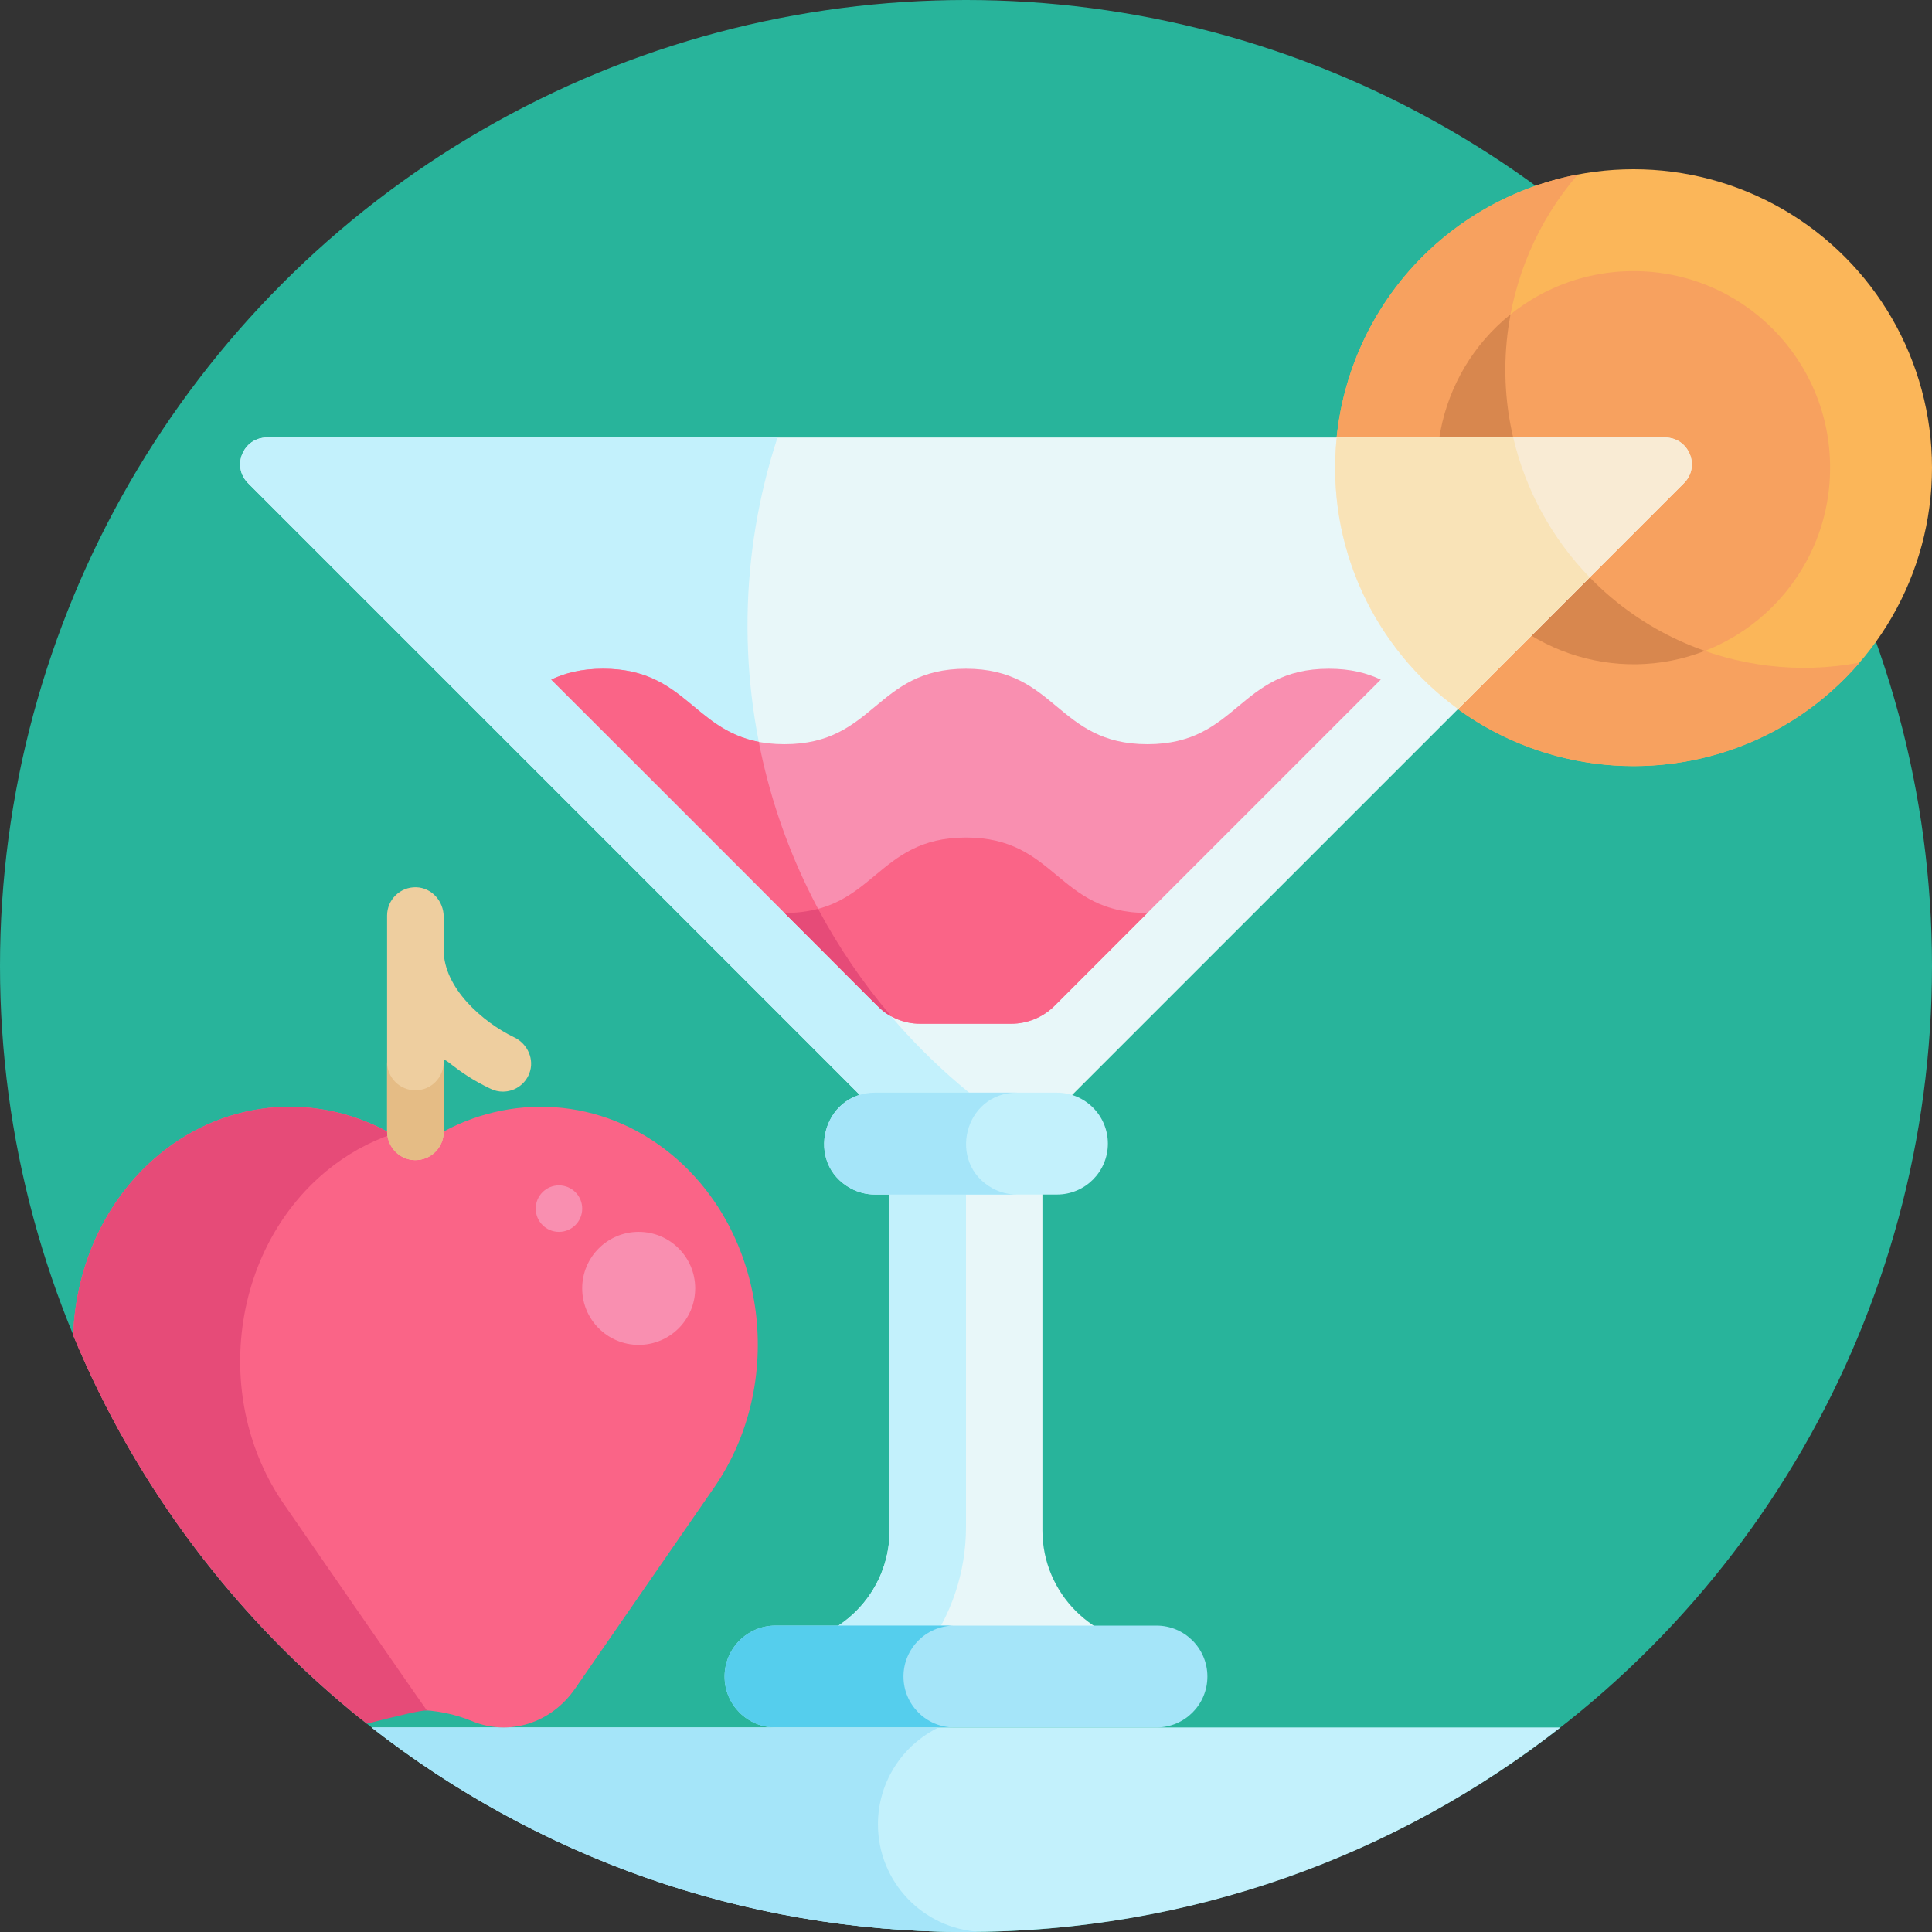 <?xml version="1.0" encoding="iso-8859-1"?>
<!-- Generator: Adobe Illustrator 19.0.0, SVG Export Plug-In . SVG Version: 6.00 Build 0)  -->
<svg version="1.1" id="Capa_1" xmlns="http://www.w3.org/2000/svg" xmlns:xlink="http://www.w3.org/1999/xlink" x="0px" y="0px"
	 viewBox="0 0 511.987 511.987" style="enable-background:new 0 0 511.987 511.987;" xml:space="preserve">
<rect x="0" y="0" width="511.987" height="511.987" fill="#333333" stroke="none"/>
<circle style="fill:#28B49B;" cx="255.993" cy="255.993" r="255.993"/>
<path style="fill:#E8F7F9;" d="M276.246,405.569c0-12.209,0-99.361,0-110.855c-14.511,0-26.017,0-40.493,0
	c0,11.501,0,98.647,0,110.855c0,16.69-13.53,30.219-30.219,30.219v13.5c12.271,0,88.63,0,100.93,0v-13.5
	C289.776,435.788,276.246,422.258,276.246,405.569z"/>
<path style="fill:#C3F1FC;" d="M244.889,437.788c7.176-9.505,11.103-21.114,11.103-33.1V294.714c-7.506,0-12.702,0-20.238,0v90.481
	c0,4.76,0,16.235,0,20.375c0,16.69-13.53,30.219-30.219,30.219v2C250.528,437.788,236.772,437.788,244.889,437.788z"/>
<circle style="fill:#FBB659;" cx="432.899" cy="123.937" r="79.088"/>
<g>
	<path style="fill:#F7A15F;" d="M409.519,137.441c-17.276-29.921-12.759-66.427,8.599-91.193
		c-8.488,1.615-16.855,4.639-24.759,9.203c-37.826,21.839-50.787,70.208-28.947,108.034c27.248,47.195,92.933,53.216,128.384,12.107
		C460.666,181.705,426.794,167.364,409.519,137.441z"/>
	<circle style="fill:#F7A15F;" cx="432.899" cy="123.937" r="52.089"/>
</g>
<path style="fill:#D8874E;" d="M451.79,172.491c-36.854-12.921-58.727-50.805-51.489-89.182
	c-19.753,15.808-25.546,44.094-12.509,66.676S428.223,181.693,451.79,172.491z"/>
<path style="fill:#E8F7F9;" d="M441.241,115.942H70.746c-6.313,0-9.474,7.632-5.011,12.096l163.259,163.26h53.999l163.259-163.259
	C450.716,123.575,447.554,115.942,441.241,115.942z"/>
<g>
	<path style="fill:#C3F1FC;" d="M206.045,115.942H70.746c-6.313,0-9.474,7.633-5.011,12.096l163.259,163.26h29.997
		C204.742,248.506,185.705,177.894,206.045,115.942z"/>
	<path style="fill:#C3F1FC;" d="M280.091,289.558c-0.195,0-14.172,0-13.725,0c-0.102,0-35.388,0-34.474,0
		c-13.932,0-18.717,18.698-6.435,25.37c1.913,1.039,4.105,1.629,6.435,1.629c0.197,0,6.351,0,6.25,0c3.218,0,42.946,0,41.949,0
		c7.456,0,13.5-6.044,13.5-13.5C293.591,295.602,287.547,289.558,280.091,289.558z"/>
</g>
<path style="fill:#A5E5F9;" d="M269.491,289.558c-2.56,0-39.834,0-37.599,0c-13.929,0-18.719,18.697-6.435,25.37
	c1.913,1.039,4.105,1.629,6.435,1.629c0.13,0,6.353,0,6.25,0c9.982,0,21.377,0,31.349,0c-2.33,0-4.522-0.59-6.435-1.629
	C250.85,308.296,255.474,289.558,269.491,289.558z"/>
<path style="fill:#F9EBD4;" d="M441.241,115.942h-87.026c-2.906,28.93,10.042,55.827,32.179,71.953l59.857-59.856
	C450.716,123.575,447.554,115.942,441.241,115.942z"/>
<path style="fill:#F9E3B7;" d="M386.395,187.895l34.883-34.883c-9.972-10.276-16.998-23.097-20.274-37.07h-46.769
	C351.275,144.802,364.3,171.8,386.395,187.895z"/>
<path style="fill:#F98FB0;" d="M352.157,177.217c-24.042,0-24.042,19.999-48.086,19.999s-24.043-19.999-48.087-19.999
	c-24.042,0-24.042,19.999-48.085,19.999c-24.041,0-24.041-19.999-48.084-19.999c-5.734,0-10.091,1.145-13.742,2.877l86.576,86.576
	c2.963,2.963,6.982,4.628,11.173,4.628h24.129c4.326,0,8.476-1.719,11.535-4.778l86.422-86.423
	C362.256,178.363,357.896,177.217,352.157,177.217z"/>
<g>
	<path style="fill:#FA6487;" d="M236.18,269.315c-17.413-20.444-29.754-45.332-35.104-72.725
		c-17.47-3.366-19.743-19.374-41.259-19.374c-5.734,0-10.091,1.145-13.742,2.877C237.346,271.045,232.431,267.241,236.18,269.315z"
		/>
	<path style="fill:#FA6487;" d="M207.929,241.948l24.721,24.722c2.963,2.963,6.982,4.628,11.173,4.628h24.129
		c4.326,0,8.476-1.719,11.535-4.778l24.571-24.571c-24.029-0.008-24.034-19.999-48.073-19.999
		C231.952,221.949,231.942,241.933,207.929,241.948z"/>
</g>
<path style="fill:#E64B78;" d="M236.18,269.315c-7.436-8.731-13.952-18.268-19.391-28.467c-2.57,0.686-5.47,1.097-8.862,1.1
	C233.601,267.324,232.7,267.39,236.18,269.315z"/>
<path style="fill:#A5E5F9;" d="M306.465,430.788c-10.433,0-87.258,0-100.947,0c-7.456,0-13.5,6.044-13.5,13.5
	c0,7.456,6.044,13.5,13.5,13.5c25.725,0,81.947,0,100.947,0c7.456,0,13.5-6.044,13.5-13.5
	C319.965,436.832,313.921,430.788,306.465,430.788z"/>
<path style="fill:#55CEED;" d="M239.425,444.288c0-7.456,6.044-13.5,13.5-13.5c-14.655,0-32.16,0-47.407,0
	c-7.456,0-13.5,6.044-13.5,13.5c0,7.456,6.044,13.5,13.5,13.5c14.977,0,33.088,0,47.407,0
	C245.47,457.787,239.425,451.744,239.425,444.288z"/>
<path style="fill:#C3F1FC;" d="M413.505,457.787H98.481c43.432,33.953,98.098,54.196,157.5,54.196
	C315.39,511.984,370.069,491.745,413.505,457.787z"/>
<path style="fill:#A5E5F9;" d="M232.658,483.458c0-11.29,6.561-21.046,16.076-25.67H98.481
	c43.431,33.953,98.098,54.196,157.5,54.196c1.238,0,2.47-0.022,3.704-0.039C244.628,511.165,232.658,498.71,232.658,483.458z"/>
<path style="fill:#FA6487;" d="M177.973,305.959L177.973,305.959c-18.556-15.316-43.04-16.422-62.324-5.03
	c-3.442,2.033-7.702,2.033-11.144,0c-19.285-11.392-43.769-10.287-62.324,5.03l0,0c-14.302,11.805-22.134,29.62-22.799,47.874
	c16.621,40.147,43.157,75.14,76.56,101.935c9.41-3.604,19.851-3.495,29.191,0.353l0,0c9.833,4.05,20.932,0.541,27.266-8.62
	c22.584-32.665,24.059-34.798,36.829-53.268C208.351,366.577,203.286,326.854,177.973,305.959z"/>
<path style="fill:#E64B78;" d="M86.496,310.332L86.496,310.332c5.378-4.439,11.256-7.677,17.359-9.77
	c-19.183-10.989-43.326-9.748-61.674,5.398l0,0c-14.302,11.805-22.134,29.62-22.799,47.874c0,0.001,0,0.001,0,0.001
	c16.832,40.656,43.827,76.033,77.829,102.956c8.633-2.234,14.634-3.616,15.913-3.518c-0.867-1.087-37.814-54.568-37.883-54.668
	C56.119,370.949,61.183,331.226,86.496,310.332z"/>
<path style="fill:#EECE9F;" d="M136.299,274.918c-8.509-4.088-18.722-13.164-18.722-23.141v-8.837c0-4.106-3.164-7.688-7.269-7.811
	c-4.248-0.128-7.731,3.277-7.731,7.496v56.998c0,4.107,3.164,7.688,7.269,7.811c4.247,0.128,7.731-3.277,7.731-7.496v-18.536
	c0-1.961,2.791,2.564,12.476,7.156c1.038,0.492,2.131,0.726,3.209,0.726c2.992,0,5.853-1.798,7.016-4.837
	C141.682,280.774,139.842,276.62,136.299,274.918z"/>
<path style="fill:#E5BC85;" d="M110.077,288.937c-4.142,0-7.5-3.357-7.5-7.5v18.5c0,4.143,3.358,7.5,7.5,7.5
	c4.142,0,7.5-3.357,7.5-7.5v-18.5C117.577,285.579,114.219,288.937,110.077,288.937z"/>
<g>
	<circle style="fill:#F98FB0;" cx="169.256" cy="341.421" r="14.974"/>
	<circle style="fill:#F98FB0;" cx="148.126" cy="320.292" r="6.161"/>
</g>
<g>
</g>
<g>
</g>
<g>
</g>
<g>
</g>
<g>
</g>
<g>
</g>
<g>
</g>
<g>
</g>
<g>
</g>
<g>
</g>
<g>
</g>
<g>
</g>
<g>
</g>
<g>
</g>
<g>
</g>
</svg>
